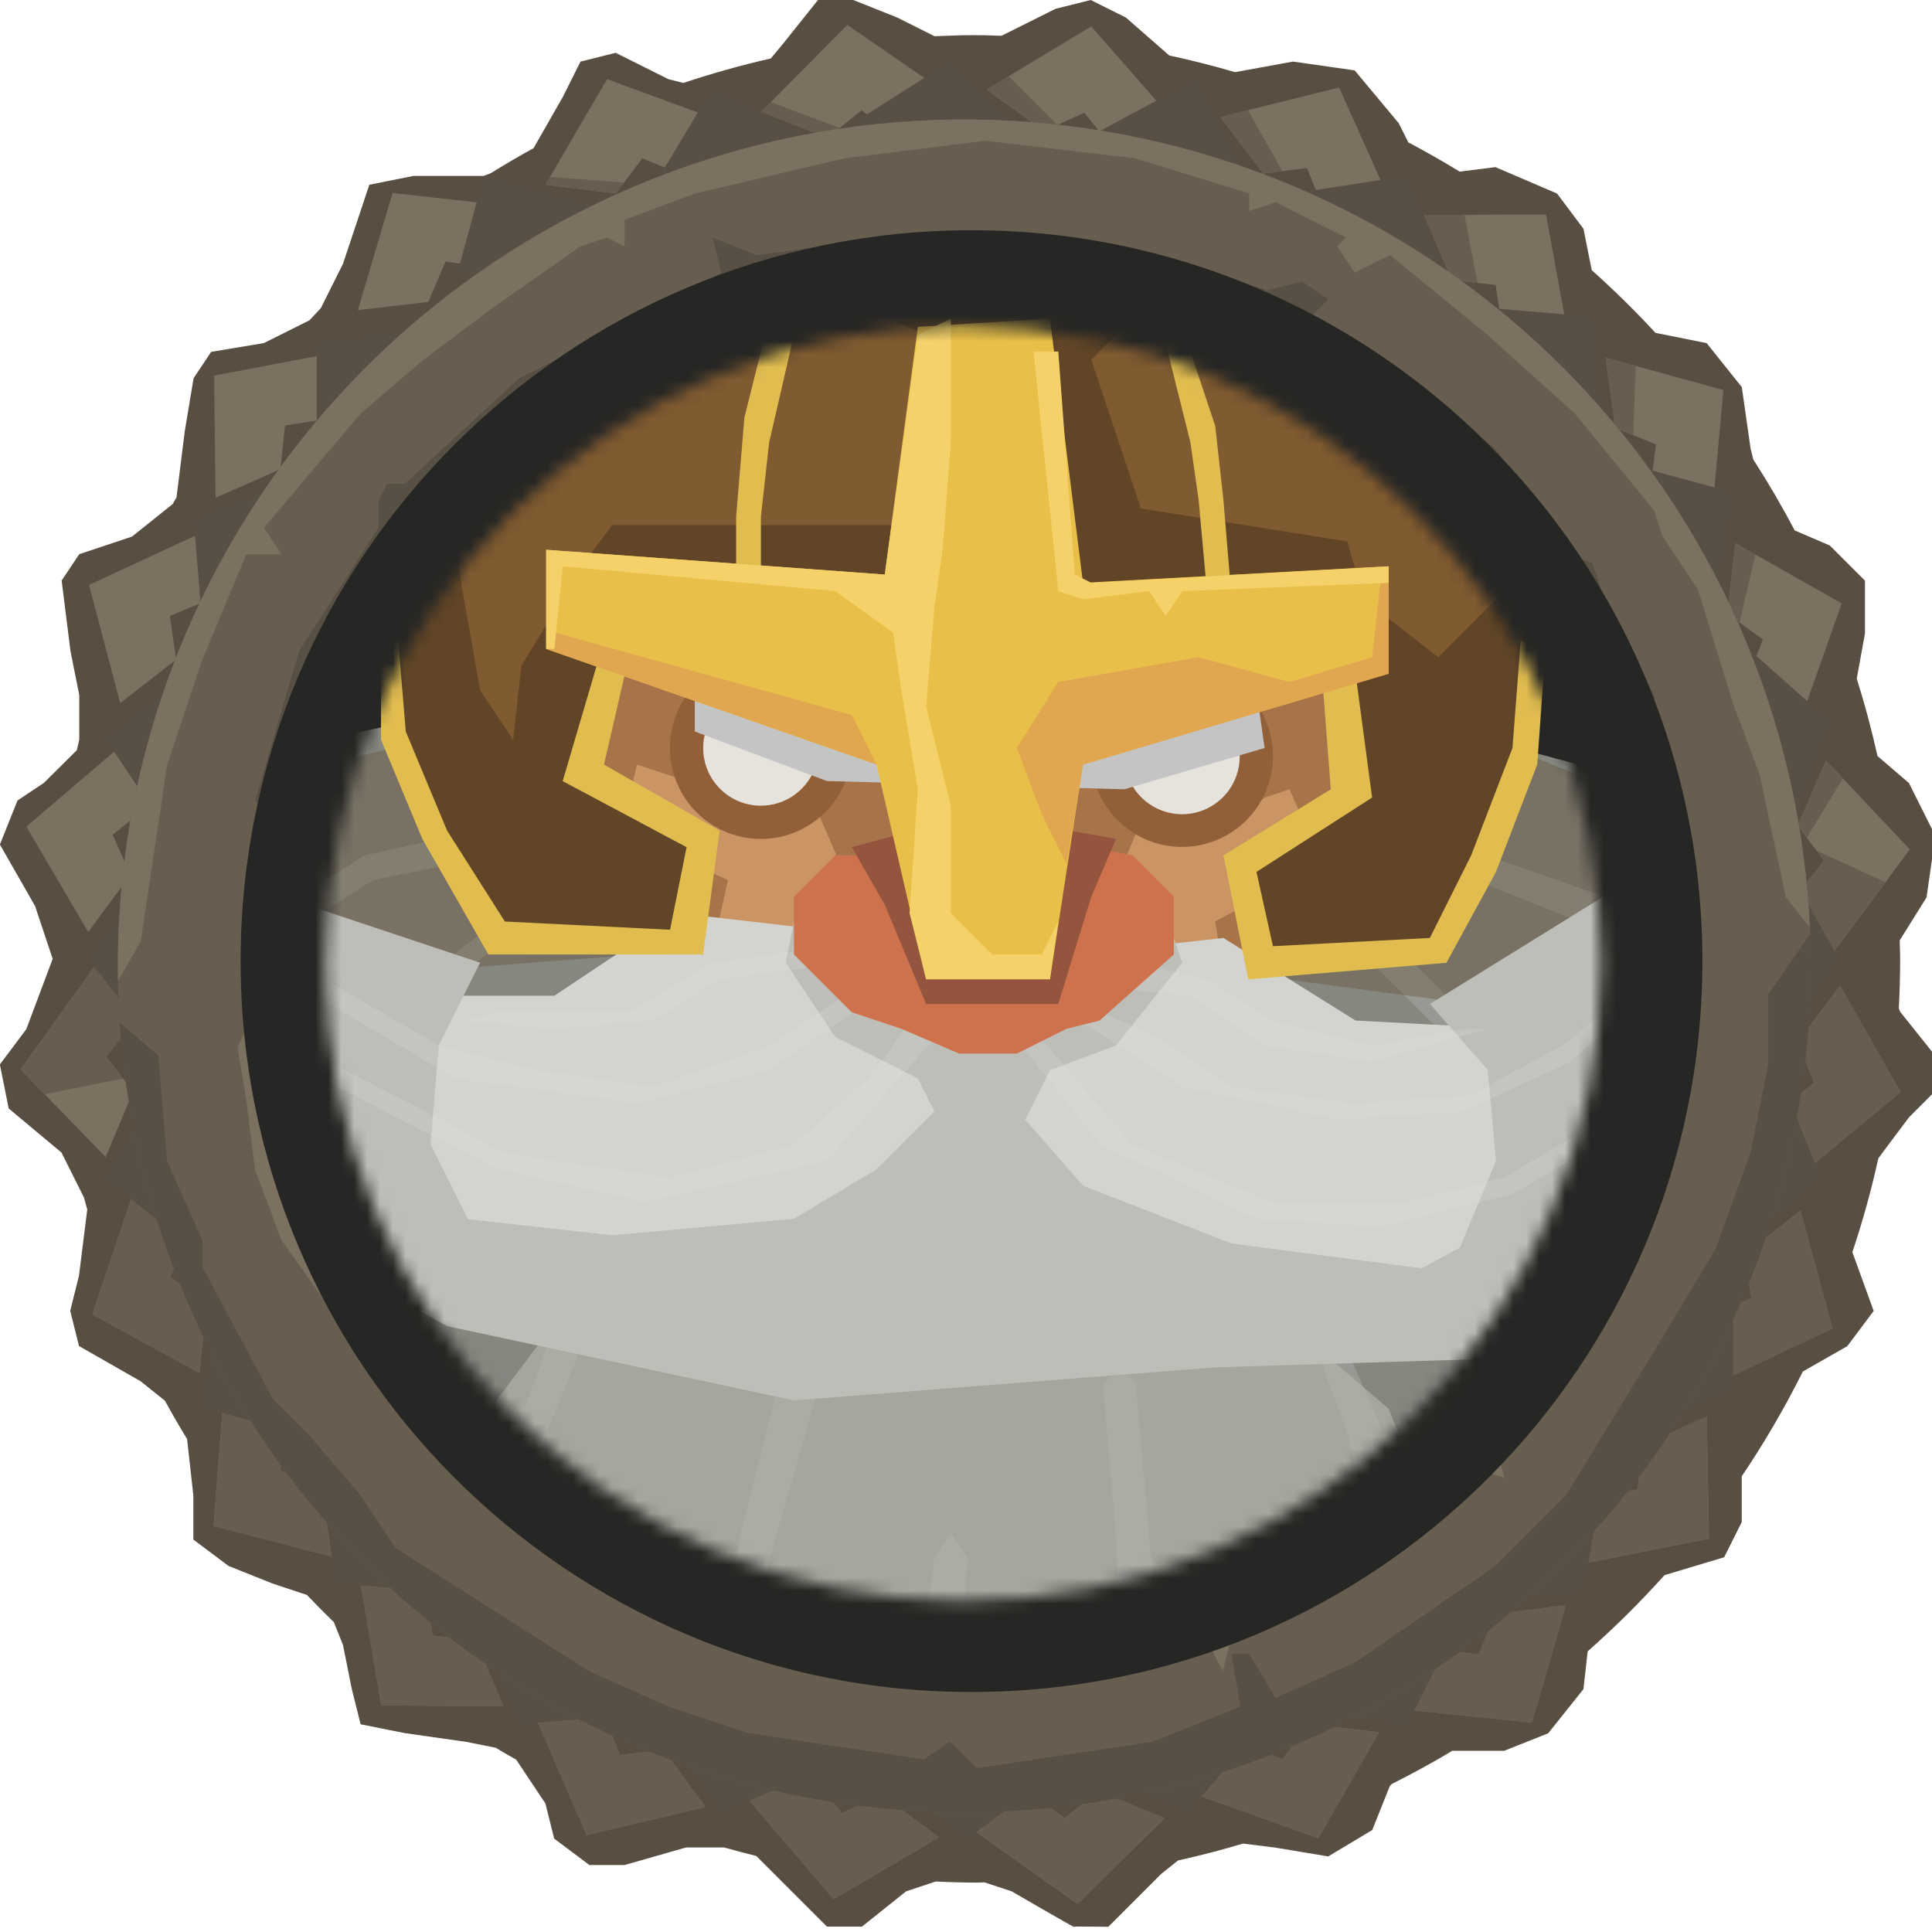 <svg width="150" height="150" viewBox="0 0 150 150" fill="none" xmlns="http://www.w3.org/2000/svg">
<g clip-path="url(#clip0_19_5004)">
<path d="M83.324 149.575C83.258 149.575 78.591 146.871 78.544 146.843L76.443 146.147C76.346 146.147 76.247 146.147 76.153 146.155H76.147C76.037 146.155 75.927 146.164 75.808 146.164C74.638 146.164 73.492 146.121 72.634 146.083L70.344 146.847L66.925 149.579H64.2L61.468 146.847L58.718 144.097C57.957 143.911 57.162 143.699 56.218 143.435H53.272L48.492 144.801H45.76L43.027 142.751L42.344 140.02L40.078 136.62L39.653 136.378C39.269 136.157 38.872 135.936 38.488 135.697L36.197 135.239L31.416 134.557L27.997 133.874L27.314 131.141L26.632 127.722L25.92 125.942C25.228 125.271 24.525 124.56 23.825 123.828L21.163 122.946L17.744 121.581L15.012 119.531V116.112L14.525 111.728C13.939 110.768 13.361 109.765 12.804 108.75L10.914 107.238L6.133 104.506L5.451 101.773L6.133 99.041L6.775 93.903C6.743 93.793 6.711 93.683 6.678 93.566V93.549C6.623 93.357 6.568 93.16 6.513 92.961L4.771 89.481L0.674 86.061L-0.009 82.642L2.04 79.91L4.09 74.446L2.724 70.349L-0.008 65.569L1.358 62.15L3.407 60.784L5.965 58.243C5.986 58.153 6.007 58.062 6.026 57.971C6.067 57.791 6.108 57.609 6.152 57.43V53.958L5.47 50.539L4.786 45.075L6.152 43.026L10.25 41.66L13.405 39.136C13.474 39.013 13.544 38.891 13.615 38.77L13.703 38.617L14.347 33.464L15.03 29.367L16.396 27.318L20.494 26.635L24.023 24.87C24.135 24.753 24.245 24.636 24.354 24.517V24.512C24.534 24.321 24.72 24.122 24.905 23.933L26.627 20.488L27.993 16.391L28.675 14.342L32.094 13.659H37.559L38.118 13.438C39.285 12.716 40.368 12.083 41.426 11.502L43.704 7.515L45.069 4.782L47.803 4.1L51.9 6.149L53.058 6.439C55.276 5.698 57.56 5.059 59.843 4.54L60.778 3.417L63.511 -0.002H66.243L69.662 1.363L72.558 2.811C73.831 2.755 74.864 2.729 75.808 2.729C76.263 2.729 76.721 2.744 77.163 2.76L77.757 2.778L81.954 0.683L84.686 7.40495e-06L87.419 1.365L90.782 4.309C92.436 4.662 94.109 5.081 95.883 5.602L100.395 4.781L105.176 5.464L108.596 9.563L109.341 11.053C110.736 11.792 112.078 12.557 113.327 13.325L116.109 12.977L120.89 15.027L122.939 17.759L123.582 20.974C125.311 22.518 126.975 24.158 128.531 25.843L132.502 26.637L135.234 30.056L135.917 34.837L136.126 35.675C137.285 37.475 138.367 39.329 139.341 41.184L142.064 42.351L144.796 45.083V49.181L144.157 52.693C144.76 54.589 145.303 56.61 145.77 58.701L148.21 60.796L150.259 64.895L149.576 69.675L147.491 73.013C147.491 73.198 147.501 73.386 147.507 73.564V73.573C147.517 73.86 147.527 74.157 147.527 74.455C147.527 75.68 147.492 76.972 147.424 78.292L147.527 78.554L150.259 81.973V84.705L148.21 86.754L146.161 89.487L145.83 89.949C145.288 92.406 144.616 94.833 143.818 97.219L145.472 101.781L143.423 104.514L139.971 106.486C138.569 109.298 136.985 112.016 135.228 114.622V118.172L133.863 120.904L129.231 122.295C127.359 124.38 125.368 126.354 123.267 128.208L122.936 131.149L120.204 134.568L116.785 135.933H112.753C111.319 136.794 109.789 137.637 108.062 138.508L107.906 138.664L106.541 142.083L103.122 144.132L99.023 143.45L96.504 143.135C94.908 143.615 93.212 144.057 91.46 144.448L90.146 145.499L86.047 149.597C86.034 149.597 84.821 149.578 84.021 149.578C83.786 149.568 83.55 149.575 83.316 149.596L83.324 149.575ZM63.393 126.508C65.73 127.019 68.098 127.372 70.482 127.563L74.453 130.45L77.572 127.679C80.057 127.547 82.53 127.241 84.973 126.763L89.296 128.426L91.282 125.118C93.444 124.412 95.558 123.568 97.611 122.591L102.795 123.7L104.314 118.763C106.195 117.493 107.992 116.105 109.696 114.607L114.267 114.254V110.09C115.968 108.189 117.53 106.169 118.941 104.045L123.039 102.784L122.027 98.743C123.241 96.357 124.271 93.882 125.109 91.339L128.438 88.615L126.685 85.463C127.102 83.397 127.397 81.309 127.567 79.209L131.139 74.447L127.609 70.918C127.458 68.8 127.18 66.694 126.778 64.609L128.441 60.953L125.174 58.416C124.478 56.272 123.646 54.175 122.682 52.137L123.043 47.463L118.638 45.061C117.552 43.47 116.381 41.939 115.129 40.475L114.271 35.318L109.114 34.46C107.768 33.314 106.362 32.231 104.933 31.241L102.8 26.548L98.36 27.355C96.749 26.553 95.098 25.833 93.414 25.199L89.978 20.476L83.668 22.579C82.338 22.359 81.092 22.188 79.86 22.072L74.455 19.126L70.618 22.005C69.097 22.123 67.622 22.297 66.235 22.523L60.286 21.15L57.503 24.727C55.778 25.322 54.084 26.006 52.429 26.776L46.113 25.874L44.648 31.247C43.493 32.047 42.387 32.879 41.357 33.717L35.317 34.646V39.485C33.984 40.979 32.736 42.547 31.578 44.181L26.546 46.116L27.736 50.48C26.671 52.532 25.741 54.651 24.953 56.825L21.147 60.285L22.949 63.89C22.499 66.066 22.186 68.267 22.01 70.482L19.122 74.453L21.879 77.21C21.989 79.575 22.256 81.929 22.679 84.258L21.143 87.945L24.038 89.971C24.854 92.707 25.891 95.371 27.138 97.939L26.541 102.114L30.173 103.327C31.624 105.589 33.244 107.738 35.018 109.757L35.313 113.586L39.071 113.899C41.187 115.827 43.456 117.582 45.854 119.146L47.459 122.357L50.352 121.778C52.731 123.017 55.201 124.072 57.741 124.936L60.278 127.755L63.386 126.511L63.393 126.508Z" fill="#584F42"/>
<path d="M65.855 135.193L64.178 136.153L60.94 132.443L66.806 129.083L82.634 141.167L85.328 139.071L90.421 141.167L83.66 147.823L65.855 135.193ZM50.545 130.868L48.684 131.39L46.449 127.002L52.957 125.175L65.354 140.758L68.477 139.38L72.907 142.652L64.724 147.454L50.545 130.868ZM81.811 135.362L80.455 136.737L76.332 134.037L81.075 129.221L99.571 136.595L101.601 133.849L107.069 134.489L102.35 142.722L81.811 135.362ZM36.879 122.442L34.948 122.392L34.108 117.539L40.866 117.714L48.118 136.259L51.51 135.864L54.778 140.295L45.542 142.474L36.879 122.442ZM97.234 131.486L96.242 133.141L91.6 131.496L95.064 125.69L114.782 128.456L116.106 125.305L121.57 124.629L118.942 133.746L97.234 131.486ZM29.601 132.405L25.948 110.889L24.084 110.381L24.42 105.468L30.944 107.243L33.579 126.981L36.968 127.403L39.088 132.485L29.601 132.405ZM105.899 125.377L107.497 118.807L127.156 115.637L127.487 112.238L132.51 109.98L132.686 119.465L111.278 123.699L110.821 125.574L105.899 125.377ZM16.576 118.472L18.268 96.715L16.584 95.768L18.106 91.084L24.002 94.393L21.756 114.179L24.94 115.413L25.759 120.857L16.576 118.472ZM117.688 108.656L135.978 100.78L135.468 97.404L139.786 93.985L142.275 103.139L122.546 112.482L122.56 114.414L117.739 115.42L117.688 108.656ZM7.167 102.047L14.122 81.362L12.719 80.033L15.34 75.862L20.249 80.513L13.238 99.152L16.024 101.127L15.489 106.607L7.167 102.047ZM125.11 96.232L140.871 84.063L139.539 80.918L142.874 76.538L147.558 84.789L130.767 98.731L131.262 100.598L126.841 102.768L125.11 96.232ZM1.595 83.025L14.339 65.31L13.391 63.627L17.124 60.415L20.444 66.306L8.251 82.048L10.331 84.756L8.204 89.835L1.595 83.025ZM129.196 82.397L141.613 66.831L139.572 64.094L141.771 59.046L148.278 65.948L135.283 83.485L136.207 85.181L132.429 88.34L129.196 82.397ZM129.595 68.193L136.874 49.657L134.117 47.643L134.73 42.171L142.987 46.846L135.736 67.43L137.12 68.778L134.441 72.911L129.595 68.193ZM2.049 64.179L18.64 50L18.119 48.139L22.509 45.906L24.333 52.413L8.746 64.806L10.124 67.93L6.847 72.361L2.049 64.179ZM126.04 54.253L128.568 34.501L125.401 33.223L124.66 27.767L133.808 30.284L131.805 52.011L133.476 52.98L131.888 57.642L126.04 54.253ZM6.914 45.416L26.709 36.23V34.298L31.538 33.33V40.091L13.19 47.829L13.674 51.21L9.331 54.592L6.914 45.416ZM119.007 41.827L116.124 22.125L112.731 21.746L110.547 16.69L120.032 16.651L123.956 38.119L125.831 38.602L125.557 43.52L119.007 41.827ZM16.627 29.162L38.066 25.086L38.538 23.211L43.456 23.452L41.809 30.009L22.127 33.031L21.772 36.428L16.734 38.647L16.627 29.162ZM108.955 31.489L101.471 13.037L98.084 13.478L94.761 9.087L103.969 6.793L112.883 26.713L114.814 26.739L115.716 31.581L108.955 31.489ZM84.177 8.755L81.069 10.171L76.598 6.956L84.72 2.05L99.109 18.457L100.963 17.912L103.252 22.273L96.764 24.181L84.177 8.755ZM30.479 14.982L52.166 17.409L53.169 15.755L57.801 17.434L54.294 23.215L34.595 20.301L33.254 23.442L27.784 24.077L30.479 14.982ZM66.896 8.565L64.229 10.699L59.11 8.671L65.787 1.93L83.75 14.325L85.413 13.345L88.698 17.013L82.874 20.448L66.896 8.565ZM49.862 12.293L47.813 15.025L42.349 14.343L47.13 6.147L67.619 13.659L68.985 12.293L73.083 15.025L68.302 19.805L49.862 12.293Z" fill="#7C7160"/>
<path fill-rule="evenodd" clip-rule="evenodd" d="M55.769 136.979L61.577 136.011L65.353 140.758L68.477 139.38L72.906 142.652L64.724 147.454L55.769 136.979ZM40.637 131.133H46.114L48.118 136.258L51.509 135.864L54.777 140.295L45.541 142.473L40.637 131.133ZM65.191 9.929L64.229 10.698L59.11 8.671L59.848 7.926L65.191 9.929ZM136.11 85.004L135.398 85.857L132.429 88.34L129.196 82.397L141.613 66.83L141.01 66.023L146.385 68.503L135.282 83.485L136.11 85.004ZM137.829 92.867L136.706 87.278L140.871 84.063L139.538 80.918L142.874 76.537L147.558 84.788L137.829 92.867ZM132.621 43.151L131.805 52.011L133.476 52.98L131.887 57.642L126.04 54.252L127.394 43.673L132.621 43.151ZM127.001 28.41L126.802 33.788L125.401 33.223L124.66 27.766L127.001 28.41ZM76.842 9.558L83.749 14.325L85.413 13.344L88.697 17.013L82.874 20.447L72.301 12.585L76.842 9.558ZM78.314 5.919L82.097 9.702L81.068 10.171L76.598 6.956L78.314 5.919ZM88.952 14.607L93.664 12.248L99.109 18.456L100.963 17.912L103.252 22.273L96.764 24.181L88.952 14.607ZM96.889 8.557L99.561 13.285L98.083 13.478L94.761 9.087L96.889 8.557ZM104.468 20.426L109.829 19.89L112.883 26.713L114.814 26.738L115.716 31.58L108.955 31.489L104.468 20.426ZM113.696 16.677L114.715 21.967L112.73 21.745L110.547 16.69L113.696 16.677ZM117.191 29.412L122.461 29.939L123.956 38.119L125.831 38.602L125.557 43.52L119.007 41.827L117.191 29.412ZM136.284 43.051L135.064 48.335L134.116 47.642L134.73 42.171L136.284 43.051ZM133.309 58.734H138.799L135.736 67.43L137.12 68.778L134.441 72.911L129.594 68.192L133.309 58.734ZM143.082 60.436L140.279 65.042L139.572 64.094L141.771 59.046L143.082 60.436ZM60.623 11.094L67.619 13.659L68.984 12.293L73.083 15.025L68.302 19.805L56.655 15.061L60.623 11.094ZM40.855 21.227L44.964 16.603L52.166 17.409L53.168 15.754L57.801 17.434L54.293 23.215L40.855 21.227ZM29.619 31.881L31.111 26.408L38.066 25.086L38.538 23.211L43.456 23.452L41.809 30.009L29.619 31.881ZM19.954 44.976L21.069 38.847L26.709 36.229V34.298L31.537 33.33V40.091L19.954 44.976ZM15.581 59.371L14.518 53.522L18.64 49.999L18.119 48.139L22.509 45.905L24.333 52.413L15.581 59.371ZM8.026 74.085L12.332 76.779L8.251 82.048L9.552 83.742L3.469 84.956L1.595 83.025L8.026 74.085ZM13.801 81.057L12.719 80.033L15.34 75.862L17.774 78.168L13.801 81.057ZM10.913 90.905L15.401 93.401L13.237 99.152L16.023 101.126L15.489 106.607L7.167 102.047L10.913 90.905ZM131.223 108.373L131.748 102.602L135.978 100.78L135.468 97.404L139.786 93.985L142.275 103.139L131.223 108.373ZM119.781 122.017L121.262 116.587L127.156 115.637L127.487 112.237L132.509 109.98L132.686 119.465L119.781 122.017ZM105.034 132.298L107.916 127.493L114.782 128.456L116.105 125.305L121.569 124.629L118.942 133.746L105.034 132.298ZM89.967 138.284L94.253 134.474L99.571 136.595L101.601 133.848L107.069 134.489L102.35 142.722L89.967 138.284ZM77.356 137.137L82.633 141.166L85.328 139.071L90.421 141.166L83.66 147.823L72.019 139.566L77.356 137.137ZM13.797 66.063L14.339 65.309L13.391 63.626L17.124 60.415L19.558 64.734L13.797 66.063ZM42.705 13.732L48.451 14.174L47.812 15.025L42.348 14.342L42.705 13.732ZM20.545 92.453L17.439 96.249L16.584 95.768L18.106 91.084L20.545 92.453ZM17.539 106.092L22.56 107.096L21.755 114.179L24.94 115.413L25.759 120.857L16.576 118.472L17.539 106.092ZM25.756 105.831L25.016 110.635L24.084 110.381L24.42 105.468L25.756 105.831ZM27.645 120.889H32.766L33.579 126.98L36.968 127.403L39.088 132.485L29.601 132.405L27.645 120.889Z" fill="#675E50"/>
<path d="M67.619 137.281L73.084 132.501L80.596 138.647L75.132 142.745L67.619 137.281ZM84.011 137.281L89.476 130.45L96.988 135.232L92.208 140.695L84.011 137.281ZM51.228 133.862L59.423 131.129L64.204 137.276L56.008 140.695L51.228 133.862ZM99.72 133.179L103.139 125.666L112.701 127.031L109.282 133.862L99.72 133.179ZM36.886 125.666L45.081 124.983L48.5 133.179L40.304 133.862L36.886 125.666ZM115.428 116.103L124.308 115.421L122.943 123.616L114.747 124.299L115.428 116.103ZM25.957 122.934L25.274 114.054L33.47 115.419L34.835 123.615L25.957 122.934ZM124.307 103.81L134.552 100.391V107.904L125.674 112.001L124.307 103.81ZM15.711 109.274L17.077 99.711L24.59 102.443L23.225 111.323L15.711 109.274ZM130.455 90.834L138.65 84.686L141.382 91.516L133.187 98.346L130.455 90.834ZM8.199 91.516L12.297 84.003L18.443 88.783L15.024 96.979L8.199 91.516ZM131.82 77.856L139.332 68.294L142.751 74.441L137.288 82.637L131.82 77.856ZM6.833 74.437L11.613 68.291L16.394 73.071L11.613 80.584L6.833 74.437ZM131.82 58.728L135.918 50.533L142.065 55.997L139.332 63.511L131.82 58.728ZM8.199 57.363L15.029 51.899L17.761 58.728L12.297 63.51L8.199 57.363ZM15.029 40.288L23.909 36.869V44.381L15.713 48.479L15.029 40.288ZM126.356 45.068L127.039 36.19L134.552 38.239L133.187 47.118L126.356 45.068ZM24.591 26.628L34.154 25.263L33.471 32.092L24.591 33.458V26.628ZM116.111 32.092L115.428 23.897L123.624 24.58L124.307 32.775L116.111 32.092ZM100.403 15.018L109.283 13.652L112.702 22.531L103.823 23.213L100.403 15.018ZM35.519 21.165L37.568 13.652L47.814 16.384L45.764 22.532L35.519 21.165ZM51.227 13.652L55.325 6.822L64.887 11.603L60.106 17.75L51.227 13.652ZM84.01 10.92L92.89 6.139L96.987 14.335L90.158 17.067L84.01 10.92ZM66.253 9.555L73.765 4.773L79.912 10.921L73.765 15.019L66.253 9.555Z" fill="#585044"/>
<path d="M74.788 140.71C58.498 140.691 42.795 134.622 30.726 123.68C18.658 112.739 11.083 97.704 9.471 81.494C7.86 65.284 12.327 49.052 22.006 35.949C31.684 22.846 45.885 13.804 61.852 10.578C77.82 7.353 94.417 10.172 108.423 18.491C122.43 26.809 132.847 40.034 137.655 55.598C142.463 71.163 141.318 87.959 134.443 102.727C127.568 117.496 115.453 129.185 100.448 135.526C92.331 138.963 83.603 140.726 74.788 140.71ZM74.788 21.184C64.186 21.184 53.823 24.328 45.008 30.218C36.193 36.108 29.323 44.48 25.265 54.274C21.208 64.069 20.147 74.847 22.215 85.245C24.283 95.643 29.389 105.194 36.885 112.69C44.382 120.187 53.933 125.292 64.331 127.36C74.729 129.429 85.506 128.367 95.301 124.31C105.096 120.253 113.467 113.382 119.357 104.567C125.247 95.752 128.391 85.389 128.391 74.787C128.375 60.576 122.722 46.951 112.673 36.902C102.624 26.853 89 21.2 74.788 21.184Z" fill="#675E50"/>
<path fill-rule="evenodd" clip-rule="evenodd" d="M30.727 123.68C42.795 134.622 58.498 140.691 74.788 140.71C83.603 140.726 92.331 138.963 100.448 135.526C115.453 129.185 127.569 117.496 134.443 102.727C138.872 93.213 140.923 82.858 140.536 72.533L137.283 77.181V82.645L135.917 89.475L133.185 96.987L129.088 103.818L121.575 116.111L116.111 121.575L105.183 129.087L99.035 131.82L96.986 128.401H95.62L96.303 132.5L89.474 135.232L75.814 137.281L73.764 135.232L71.715 136.597L58.055 134.548L51.908 132.499L45.762 129.766L30.736 120.204L28.003 116.106L23.906 111.326L21.174 108.594L15.709 98.348V96.299L12.977 90.152L12.294 81.957L9.296 79.391C9.343 80.092 9.402 80.793 9.471 81.494C11.083 97.705 18.658 112.739 30.727 123.68ZM45.008 30.218C53.823 24.328 64.186 21.184 74.788 21.184C89 21.201 102.624 26.853 112.673 36.902C120.917 45.146 126.202 55.797 127.844 67.203L129.778 64.885L128.413 53.957L124.314 45.761L123.632 43.712L121.582 43.029L116.119 34.834L107.923 28.687L101.776 24.589L103.141 23.224L101.091 21.858L98.359 22.541L92.212 20.492L80.602 18.441H68.991L58.746 19.807L55.327 18.441L56.009 21.174L48.497 25.272L40.301 29.369L31.422 37.565H30.056L29.373 38.931V40.974L23.227 50.537L19.808 62.148L22.086 65C22.766 61.342 23.827 57.746 25.265 54.274C29.323 44.48 36.193 36.108 45.008 30.218Z" fill="#585044"/>
<path fill-rule="evenodd" clip-rule="evenodd" d="M62.151 129.084H64.2L73.762 130.448L83.324 129.765L93.569 127.033L94.935 129.765L95.618 127.033L94.935 125.668L105.863 120.888L114.741 114.057L116.792 114.74L116.109 112.008L122.256 103.813L126.353 95.617L128.402 89.471L129.768 81.275L131.817 80.592L130.452 79.226V72.396L128.402 67.616L127.887 67.505C128.218 69.905 128.388 72.337 128.391 74.787C128.391 85.389 125.247 95.752 119.357 104.567C113.467 113.382 105.096 120.253 95.301 124.31C85.506 128.367 74.729 129.429 64.331 127.36C53.933 125.292 44.382 120.187 36.885 112.69C29.389 105.194 24.283 95.643 22.215 85.245C21.594 82.121 21.255 78.964 21.195 75.809L21.172 75.812L19.122 79.909L18.439 81.275L19.122 85.372L19.806 90.836L21.855 96.3L28.684 105.862L36.198 114.741L43.71 120.889L50.54 124.986L61.468 127.718L62.151 129.084ZM9.16 76.174C8.9 61.767 13.386 47.618 22.006 35.949C31.684 22.846 45.885 13.804 61.852 10.578C77.82 7.353 94.417 10.172 108.423 18.491C122.43 26.809 132.847 40.034 137.655 55.598C139.311 60.96 140.261 66.468 140.514 71.989L138.652 69.659L136.603 60.097L134.554 54.633L131.822 45.754L129.09 41.657L128.407 39.608L122.259 32.094L115.429 25.948L107.916 19.8L105.184 21.166L103.819 19.116L104.502 18.433L99.037 15.701L96.987 16.384V15.019L88.109 12.287L76.496 10.927L65.568 12.292L53.957 15.024L48.493 17.073V19.123L47.128 18.44L45.077 19.123L38.248 23.904L32.784 28.001L28.003 32.099L20.491 40.977L21.856 43.027H19.123L15.704 51.223L12.972 59.418L10.928 73.079L9.16 76.174Z" fill="#7C7160"/>
<path d="M75.428 131.368C106.768 131.368 132.174 105.962 132.174 74.622C132.174 43.282 106.768 17.875 75.428 17.875C44.088 17.875 18.682 43.282 18.682 74.622C18.682 105.962 44.088 131.368 75.428 131.368Z" fill="#262624"/>
<mask id="mask0_19_5004" style="mask-type:alpha" maskUnits="userSpaceOnUse" x="25" y="25" width="100" height="100">
<path d="M74.788 124.298C102.133 124.298 124.299 102.131 124.299 74.787C124.299 47.443 102.133 25.276 74.788 25.276C47.444 25.276 25.277 47.443 25.277 74.787C25.277 102.131 47.444 124.298 74.788 124.298Z" fill="#584F42"/>
</mask>
<g mask="url(#mask0_19_5004)">
<path d="M46.253 68.976L53.948 75.388L100.118 79.236L109.094 70.9L111.66 44.609L41.124 43.326L46.253 68.976Z" fill="#CA9464"/>
<path d="M48.177 64.487L49.459 59.357L53.306 60.64L55.23 63.846L59.077 64.487L63.566 63.204L65.49 67.693L73.185 68.976L86.651 68.335L88.575 63.846L90.499 65.129L94.988 64.488L98.194 61.922L100.118 61.282L102.682 67.052L94.346 71.541L94.987 75.388L104.605 79.235L112.299 72.176L108.452 46.528L42.405 44.604L39.199 71.536L55.23 74.1L56.513 68.329L48.177 64.487Z" fill="#A77349"/>
<path d="M84.715 58.717C84.71 57.32 85.121 55.953 85.894 54.789C86.666 53.626 87.767 52.718 89.057 52.18C90.346 51.642 91.766 51.499 93.137 51.769C94.508 52.039 95.768 52.71 96.757 53.696C97.746 54.682 98.421 55.94 98.695 57.31C98.969 58.68 98.831 60.1 98.297 61.391C97.763 62.682 96.859 63.786 95.697 64.563C94.536 65.339 93.171 65.754 91.773 65.754C90.848 65.755 89.931 65.575 89.076 65.222C88.22 64.869 87.442 64.351 86.787 63.697C86.131 63.044 85.611 62.268 85.255 61.413C84.9 60.559 84.716 59.643 84.715 58.717ZM52.013 58.076C52.013 56.68 52.426 55.316 53.202 54.155C53.978 52.994 55.08 52.089 56.37 51.555C57.66 51.021 59.079 50.881 60.448 51.153C61.818 51.426 63.075 52.098 64.063 53.085C65.05 54.072 65.722 55.33 65.995 56.699C66.267 58.069 66.127 59.488 65.593 60.778C65.059 62.068 64.154 63.17 62.993 63.946C61.832 64.721 60.467 65.135 59.071 65.135C57.199 65.135 55.404 64.392 54.08 63.068C52.757 61.745 52.013 59.949 52.013 58.078V58.076Z" fill="#926038"/>
<path d="M114.865 59.357L131.537 67.052L133.46 86.29L119.994 117.71L84.727 133.741L42.405 126.683L19.962 102.315L15.473 76.666L19.962 63.842L37.917 58.712L53.943 72.182L64.844 79.241L88.575 80.522L99.475 72.827L114.865 59.357Z" fill="#A5A69C"/>
<path d="M107.811 109.373L103.322 105.526H96.264L87.928 102.32L81.515 97.19L79.593 97.831L78.951 103.603L77.027 104.243V97.831H73.18L71.898 101.678H69.975L71.258 97.189L68.052 96.548L62.922 101.037L56.509 103.603L49.45 104.243L42.392 103.603L38.544 108.732L36.622 118.99L19.306 88.211L25.718 83.722L79.583 84.363L124.472 85.646L129.602 95.903L112.286 120.27L107.811 109.373ZM96.909 77.312L112.94 56.797L122.559 59.361L128.33 66.42L119.994 81.169L102.678 81.81L96.909 77.312ZM22.526 77.312L17.397 68.334L25.092 57.434L34.07 55.51L52.666 74.746L46.894 81.159L22.526 77.312Z" fill="#86877F"/>
<path opacity="0.4" d="M86.682 119.716L85.619 107.583L86.785 106.195L88.174 107.361L88.957 116.303L89.573 123.33L89.606 131.051L87.163 132.553L86.682 119.716ZM71.259 131.816L72.541 120.916L73.823 118.992L75.106 120.916L74.465 131.816H71.259ZM56.115 128.153L57.439 119.275L60.598 106.779L62.879 104.526L63.863 106.622L59.782 120.926L58.459 129.804L56.115 128.153ZM104.605 111.295L102.04 104.236L99.475 100.389H102.04L104.605 104.878L107.169 110.65L108.452 118.354L106.528 119.636L104.605 111.295ZM38.557 118.99L40.481 110.012L45.611 95.904L48.176 97.187L42.405 111.295L40.481 119.631L38.557 118.99ZM112.299 100.393L113.582 99.111L119.353 108.729L117.43 110.012L112.299 100.393ZM25.734 101.676L31.504 90.78L32.787 92.063L27.657 102.963L25.734 101.676ZM112.941 81.161L105.889 74.103L107.812 72.82L116.789 81.798L112.941 81.161ZM30.22 77.955L38.555 71.543L40.479 72.183L35.991 75.39L33.428 78.595L30.22 77.955ZM112.941 67.698L113.582 65.774L126.407 70.263L125.766 72.829L112.941 67.698ZM21.245 70.904L28.303 66.415L34.075 65.132L35.358 67.056L28.945 68.339L21.887 72.828L21.245 70.904Z" fill="#B5B5AF"/>
<path opacity="0.302" d="M94.986 75.388L114.223 56.793L131.539 63.846L127.05 73.465L114.225 77.954L94.986 75.388ZM18.039 72.182L15.473 61.925L35.352 56.796L49.458 74.112L32.787 75.395L18.039 72.182Z" fill="#584126"/>
<path d="M86.01 92.061L82.803 94.626H75.745L69.332 93.985L65.485 89.496L67.409 85.007L85.363 86.29L86.01 92.061Z" fill="#966845"/>
<path d="M83.444 74.105L94.987 72.823L105.244 79.235L117.427 79.876L126.404 70.899L134.099 76.671L131.533 89.496L111.019 101.679L94.989 101.038L78.957 92.702L77.034 88.213L72.545 93.343L61.645 99.113L39.843 99.754L16.112 83.721L19.318 72.178L31.501 77.308H43.044L52.662 70.896L69.334 72.819L83.444 74.105Z" fill="#D3D3CF"/>
<path d="M34.711 102.961L18.68 93.984L22.49 88.269L21.245 87.572L19.962 77.314L23.809 70.255L37.275 74.744L34.069 81.157L33.428 88.854L36.332 94.662L47.535 95.908L61.643 94.625L68.061 90.78L72.549 86.291L71.259 83.721L64.847 80.515L61.002 74.747L61.643 71.54L91.14 72.823L91.78 74.747L86.651 81.159L81.521 83.083L79.599 86.93L84.086 92.059L95.629 96.547L110.376 98.471L113.344 96.864L116.148 90.136L115.507 83.077L111.018 77.947L124.484 69.611L129.614 76.67L126.406 90.137L126.016 90.358L131.536 95.265L114.864 105.522L94.349 106.163L61.646 108.728L34.711 102.961Z" fill="#BEBEB9"/>
<path opacity="0.2" d="M97.552 94.624L85.368 88.854L78.309 79.876L79.593 79.235L87.927 88.854L98.829 93.343H109.086L116.781 91.419L127.683 85.007L128.324 86.29L117.422 92.702L107.165 95.267L97.552 94.624ZM38.558 90.78L21.241 81.802L20.601 79.878L39.196 89.497L52.021 91.421L61.64 88.855L67.412 83.725L71.259 78.596L73.181 79.878L64.204 90.135L50.096 93.342L38.558 90.78ZM91.78 84.367L82.802 78.596L84.085 77.955L89.856 80.52L95.628 84.367L105.247 85.65L114.224 85.009L121.283 81.162L127.054 76.673H128.337L121.924 82.445L113.588 86.292L103.971 86.933L91.78 84.367ZM35.352 83.726L21.245 75.39L21.886 74.108L34.07 81.166L41.764 83.09L50.742 84.373L59.72 81.166L67.415 76.037L68.056 77.319L59.72 83.091L49.462 85.656L35.352 83.726ZM98.192 81.161L92.421 77.314L86.008 76.673L87.932 74.749L93.704 76.032L98.833 79.239L106.529 81.162L113.582 79.879H115.505L106.529 82.445L98.192 81.161ZM35.993 79.237L38.558 78.597H48.815L55.227 74.749L64.205 73.467L65.488 74.749L55.869 76.032L50.739 79.239L43.044 79.879L35.993 79.237Z" fill="#E2E2DE"/>
<path d="M87.932 66.41L91.138 69.617V74.105L85.368 79.235L82.802 79.876L78.955 81.8H74.466L69.978 79.876L66.13 78.593L61.641 74.104V69.615L64.847 66.409H68.694L80.237 67.692L84.726 65.768L87.932 66.41Z" fill="#CE724E"/>
<path d="M86.651 65.129L84.727 69.618L82.162 77.954H71.904L68.698 70.258L66.133 65.769L75.749 63.206L86.651 65.129Z" fill="#95543D"/>
<path d="M87.296 58.717C87.3 57.833 87.567 56.969 88.061 56.236C88.556 55.502 89.257 54.932 90.076 54.596C90.894 54.261 91.794 54.175 92.661 54.35C93.528 54.526 94.324 54.954 94.948 55.581C95.572 56.208 95.996 57.006 96.167 57.874C96.338 58.742 96.248 59.641 95.909 60.458C95.569 61.275 94.995 61.973 94.259 62.464C93.523 62.955 92.659 63.217 91.774 63.217C90.584 63.214 89.443 62.738 88.603 61.895C87.763 61.051 87.293 59.908 87.296 58.717ZM54.594 58.077C54.594 57.191 54.856 56.325 55.348 55.589C55.84 54.852 56.54 54.278 57.358 53.94C58.176 53.601 59.077 53.512 59.945 53.685C60.814 53.858 61.612 54.284 62.238 54.91C62.864 55.536 63.291 56.334 63.464 57.203C63.636 58.072 63.548 58.972 63.209 59.79C62.87 60.608 62.296 61.308 61.559 61.8C60.823 62.292 59.957 62.554 59.072 62.554C57.884 62.554 56.745 62.083 55.906 61.243C55.066 60.404 54.594 59.265 54.594 58.078V58.077Z" fill="#E6E2DC"/>
<path d="M53.943 56.792L64.2 60.639L87.285 61.28L98.185 58.074L97.544 53.585L53.943 52.303V56.792Z" fill="#C4C4C4"/>
<path d="M47.536 49.097L45.612 59.999L55.231 65.129L53.943 73.463H37.917L30.858 58.074L30.218 37.559L61.002 18.959L91.78 20.883L119.354 38.199L118.071 60.001L112.3 74.108L97.551 75.39L95.627 66.413L104.604 61.284L102.681 50.382L47.536 49.097Z" fill="#614526"/>
<path d="M37.276 53.587L35.352 42.685L41.764 29.219L66.131 23.448L71.903 26.013L72.544 40.762H47.535L45.611 43.327L40.481 51.663L39.84 57.435L37.276 53.587ZM105.888 46.528L104.605 42.039L88.575 39.479L84.728 27.937L88.575 24.09L108.453 30.502L116.148 46.533L111.66 51.022L105.888 46.528Z" fill="#805A30"/>
<path d="M94.986 66.41L103.322 61.282L102.681 52.945L105.247 52.305L106.53 61.922L97.552 67.694L98.832 73.463L111.015 72.823L114.222 66.41L117.428 58.074L118.069 49.739L119.992 50.38L119.351 59.357L116.148 67.693L112.301 74.752L96.911 76.034L94.986 66.41ZM37.916 74.105L32.787 65.127L29.581 57.433V49.739L30.863 49.098L31.504 56.794L34.711 64.488L39.198 71.546L52.023 72.187L53.306 65.775L43.687 60.645L46.894 49.745L48.817 51.027L46.894 59.362L55.872 64.492L54.589 74.111L37.916 74.105ZM93.704 45.89L93.063 38.831L92.422 34.342L90.499 26.647L91.781 25.365L94.347 33.059L94.987 38.831L95.628 46.526L93.704 45.89ZM57.153 46.531V40.118L57.794 32.423L59.718 24.728L61.641 26.011L59.718 34.346L59.077 40.118V46.531H57.153Z" fill="#E1BD50"/>
<path d="M71.259 25.375L68.693 44.611L42.403 42.688V50.383L68.052 59.36L71.898 76.032H81.516L84.082 59.36L107.807 52.301V43.965L84.082 45.248L81.516 24.733L71.259 25.375Z" fill="#E8C049"/>
<path d="M80.879 63.207L78.955 58.077L82.161 52.948L93.063 51.025L100.122 52.948L106.534 51.025L107.175 45.253H107.817V52.312L84.091 59.364L82.808 67.059L80.879 63.207ZM42.405 50.383L43.046 49.1L66.13 55.513L68.054 59.358L42.405 50.383Z" fill="#E1A650"/>
<path d="M71.903 76.029L70.62 70.899L71.261 61.282L69.978 53.586L69.337 49.097L64.848 45.891L43.685 43.968L43.044 50.38H42.404V42.685L68.694 44.608L71.26 26.012L73.824 24.729V34.348L73.183 42.684L72.543 47.173L71.902 54.868L73.824 62.562V70.898L77.03 74.104H80.877L82.16 71.539L81.519 76.028L71.903 76.029ZM89.219 45.891L84.089 46.532L82.166 45.891L80.242 27.294H82.166L83.448 44.611L84.731 45.251L107.816 43.969V45.251L91.784 45.892L90.502 47.816L89.219 45.891Z" fill="#F5D269"/>
</g>
</g>
<defs>
<clipPath id="clip0_19_5004">
<rect width="150" height="150" fill="white"/>
</clipPath>
</defs>
</svg>
